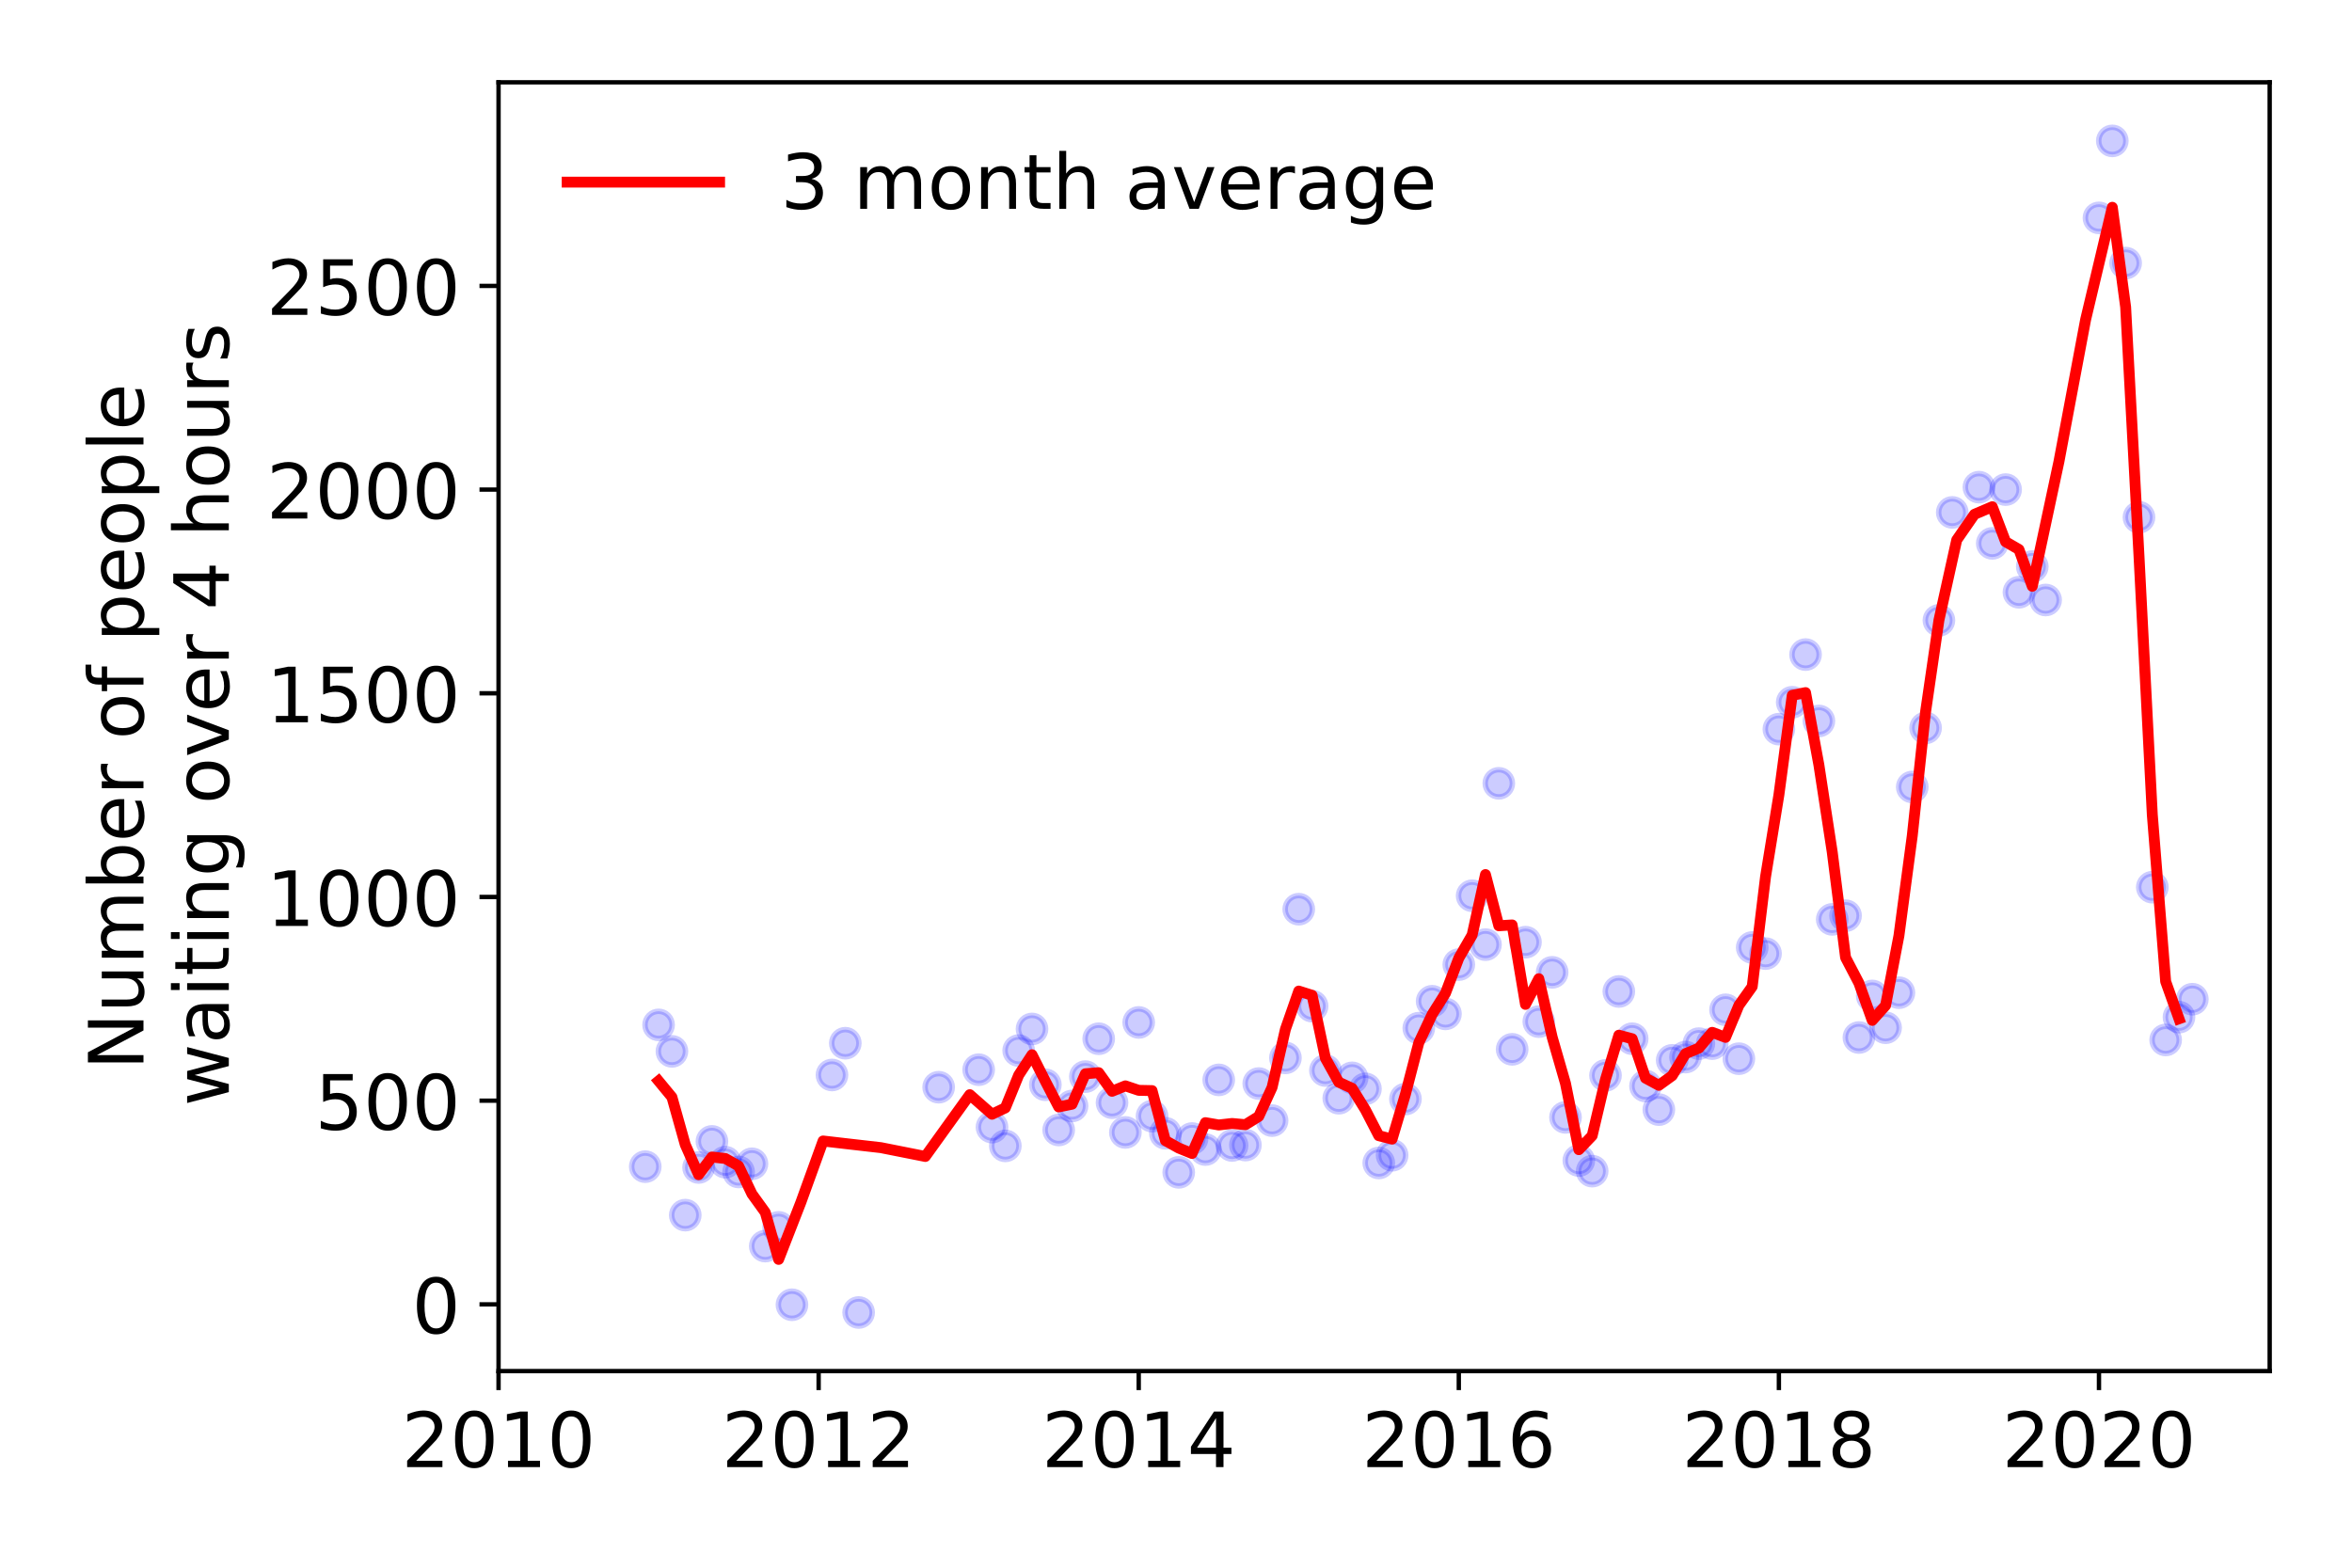 <?xml version="1.0" encoding="utf-8" standalone="no"?>
<!DOCTYPE svg PUBLIC "-//W3C//DTD SVG 1.1//EN"
  "http://www.w3.org/Graphics/SVG/1.1/DTD/svg11.dtd">
<!-- Created with matplotlib (https://matplotlib.org/) -->
<svg height="288pt" version="1.1" viewBox="0 0 432 288" width="432pt" xmlns="http://www.w3.org/2000/svg" xmlns:xlink="http://www.w3.org/1999/xlink">
 <defs>
  <style type="text/css">
*{stroke-linecap:butt;stroke-linejoin:round;}
  </style>
 </defs>
 <g id="figure_1">
  <g id="patch_1">
   <path d="M 0 288 
L 432 288 
L 432 0 
L 0 0 
z
" style="fill:#ffffff;"/>
  </g>
  <g id="axes_1">
   <g id="patch_2">
    <path d="M 91.57 251.88 
L 416.88 251.88 
L 416.88 15.12 
L 91.57 15.12 
z
" style="fill:#ffffff;"/>
   </g>
   <g id="matplotlib.axis_1">
    <g id="xtick_1">
     <g id="line2d_1">
      <defs>
       <path d="M 0 0 
L 0 3.5 
" id="m4c69b4dd81" style="stroke:#000000;stroke-width:0.8;"/>
      </defs>
      <g>
       <use style="stroke:#000000;stroke-width:0.8;" x="91.57" xlink:href="#m4c69b4dd81" y="251.88"/>
      </g>
     </g>
     <g id="text_1">
      <!-- 2010 -->
      <defs>
       <path d="M 19.188 8.297 
L 53.609 8.297 
L 53.609 0 
L 7.328 0 
L 7.328 8.297 
Q 12.938 14.109 22.625 23.891 
Q 32.328 33.688 34.812 36.531 
Q 39.547 41.844 41.422 45.531 
Q 43.312 49.219 43.312 52.781 
Q 43.312 58.594 39.234 62.25 
Q 35.156 65.922 28.609 65.922 
Q 23.969 65.922 18.812 64.312 
Q 13.672 62.703 7.812 59.422 
L 7.812 69.391 
Q 13.766 71.781 18.938 73 
Q 24.125 74.219 28.422 74.219 
Q 39.75 74.219 46.484 68.547 
Q 53.219 62.891 53.219 53.422 
Q 53.219 48.922 51.531 44.891 
Q 49.859 40.875 45.406 35.406 
Q 44.188 33.984 37.641 27.219 
Q 31.109 20.453 19.188 8.297 
z
" id="DejaVuSans-50"/>
       <path d="M 31.781 66.406 
Q 24.172 66.406 20.328 58.906 
Q 16.5 51.422 16.5 36.375 
Q 16.5 21.391 20.328 13.891 
Q 24.172 6.391 31.781 6.391 
Q 39.453 6.391 43.281 13.891 
Q 47.125 21.391 47.125 36.375 
Q 47.125 51.422 43.281 58.906 
Q 39.453 66.406 31.781 66.406 
z
M 31.781 74.219 
Q 44.047 74.219 50.516 64.516 
Q 56.984 54.828 56.984 36.375 
Q 56.984 17.969 50.516 8.266 
Q 44.047 -1.422 31.781 -1.422 
Q 19.531 -1.422 13.062 8.266 
Q 6.594 17.969 6.594 36.375 
Q 6.594 54.828 13.062 64.516 
Q 19.531 74.219 31.781 74.219 
z
" id="DejaVuSans-48"/>
       <path d="M 12.406 8.297 
L 28.516 8.297 
L 28.516 63.922 
L 10.984 60.406 
L 10.984 69.391 
L 28.422 72.906 
L 38.281 72.906 
L 38.281 8.297 
L 54.391 8.297 
L 54.391 0 
L 12.406 0 
z
" id="DejaVuSans-49"/>
      </defs>
      <g transform="translate(73.755 269.518)scale(0.14 -0.14)">
       <use xlink:href="#DejaVuSans-50"/>
       <use x="63.623" xlink:href="#DejaVuSans-48"/>
       <use x="127.246" xlink:href="#DejaVuSans-49"/>
       <use x="190.869" xlink:href="#DejaVuSans-48"/>
      </g>
     </g>
    </g>
    <g id="xtick_2">
     <g id="line2d_2">
      <g>
       <use style="stroke:#000000;stroke-width:0.8;" x="150.361" xlink:href="#m4c69b4dd81" y="251.88"/>
      </g>
     </g>
     <g id="text_2">
      <!-- 2012 -->
      <g transform="translate(132.546 269.518)scale(0.14 -0.14)">
       <use xlink:href="#DejaVuSans-50"/>
       <use x="63.623" xlink:href="#DejaVuSans-48"/>
       <use x="127.246" xlink:href="#DejaVuSans-49"/>
       <use x="190.869" xlink:href="#DejaVuSans-50"/>
      </g>
     </g>
    </g>
    <g id="xtick_3">
     <g id="line2d_3">
      <g>
       <use style="stroke:#000000;stroke-width:0.8;" x="209.152" xlink:href="#m4c69b4dd81" y="251.88"/>
      </g>
     </g>
     <g id="text_3">
      <!-- 2014 -->
      <defs>
       <path d="M 37.797 64.312 
L 12.891 25.391 
L 37.797 25.391 
z
M 35.203 72.906 
L 47.609 72.906 
L 47.609 25.391 
L 58.016 25.391 
L 58.016 17.188 
L 47.609 17.188 
L 47.609 0 
L 37.797 0 
L 37.797 17.188 
L 4.891 17.188 
L 4.891 26.703 
z
" id="DejaVuSans-52"/>
      </defs>
      <g transform="translate(191.337 269.518)scale(0.14 -0.14)">
       <use xlink:href="#DejaVuSans-50"/>
       <use x="63.623" xlink:href="#DejaVuSans-48"/>
       <use x="127.246" xlink:href="#DejaVuSans-49"/>
       <use x="190.869" xlink:href="#DejaVuSans-52"/>
      </g>
     </g>
    </g>
    <g id="xtick_4">
     <g id="line2d_4">
      <g>
       <use style="stroke:#000000;stroke-width:0.8;" x="267.943" xlink:href="#m4c69b4dd81" y="251.88"/>
      </g>
     </g>
     <g id="text_4">
      <!-- 2016 -->
      <defs>
       <path d="M 33.016 40.375 
Q 26.375 40.375 22.484 35.828 
Q 18.609 31.297 18.609 23.391 
Q 18.609 15.531 22.484 10.953 
Q 26.375 6.391 33.016 6.391 
Q 39.656 6.391 43.531 10.953 
Q 47.406 15.531 47.406 23.391 
Q 47.406 31.297 43.531 35.828 
Q 39.656 40.375 33.016 40.375 
z
M 52.594 71.297 
L 52.594 62.312 
Q 48.875 64.062 45.094 64.984 
Q 41.312 65.922 37.594 65.922 
Q 27.828 65.922 22.672 59.328 
Q 17.531 52.734 16.797 39.406 
Q 19.672 43.656 24.016 45.922 
Q 28.375 48.188 33.594 48.188 
Q 44.578 48.188 50.953 41.516 
Q 57.328 34.859 57.328 23.391 
Q 57.328 12.156 50.688 5.359 
Q 44.047 -1.422 33.016 -1.422 
Q 20.359 -1.422 13.672 8.266 
Q 6.984 17.969 6.984 36.375 
Q 6.984 53.656 15.188 63.938 
Q 23.391 74.219 37.203 74.219 
Q 40.922 74.219 44.703 73.484 
Q 48.484 72.75 52.594 71.297 
z
" id="DejaVuSans-54"/>
      </defs>
      <g transform="translate(250.128 269.518)scale(0.14 -0.14)">
       <use xlink:href="#DejaVuSans-50"/>
       <use x="63.623" xlink:href="#DejaVuSans-48"/>
       <use x="127.246" xlink:href="#DejaVuSans-49"/>
       <use x="190.869" xlink:href="#DejaVuSans-54"/>
      </g>
     </g>
    </g>
    <g id="xtick_5">
     <g id="line2d_5">
      <g>
       <use style="stroke:#000000;stroke-width:0.8;" x="326.734" xlink:href="#m4c69b4dd81" y="251.88"/>
      </g>
     </g>
     <g id="text_5">
      <!-- 2018 -->
      <defs>
       <path d="M 31.781 34.625 
Q 24.75 34.625 20.719 30.859 
Q 16.703 27.094 16.703 20.516 
Q 16.703 13.922 20.719 10.156 
Q 24.75 6.391 31.781 6.391 
Q 38.812 6.391 42.859 10.172 
Q 46.922 13.969 46.922 20.516 
Q 46.922 27.094 42.891 30.859 
Q 38.875 34.625 31.781 34.625 
z
M 21.922 38.812 
Q 15.578 40.375 12.031 44.719 
Q 8.5 49.078 8.5 55.328 
Q 8.5 64.062 14.719 69.141 
Q 20.953 74.219 31.781 74.219 
Q 42.672 74.219 48.875 69.141 
Q 55.078 64.062 55.078 55.328 
Q 55.078 49.078 51.531 44.719 
Q 48 40.375 41.703 38.812 
Q 48.828 37.156 52.797 32.312 
Q 56.781 27.484 56.781 20.516 
Q 56.781 9.906 50.312 4.234 
Q 43.844 -1.422 31.781 -1.422 
Q 19.734 -1.422 13.25 4.234 
Q 6.781 9.906 6.781 20.516 
Q 6.781 27.484 10.781 32.312 
Q 14.797 37.156 21.922 38.812 
z
M 18.312 54.391 
Q 18.312 48.734 21.844 45.562 
Q 25.391 42.391 31.781 42.391 
Q 38.141 42.391 41.719 45.562 
Q 45.312 48.734 45.312 54.391 
Q 45.312 60.062 41.719 63.234 
Q 38.141 66.406 31.781 66.406 
Q 25.391 66.406 21.844 63.234 
Q 18.312 60.062 18.312 54.391 
z
" id="DejaVuSans-56"/>
      </defs>
      <g transform="translate(308.919 269.518)scale(0.14 -0.14)">
       <use xlink:href="#DejaVuSans-50"/>
       <use x="63.623" xlink:href="#DejaVuSans-48"/>
       <use x="127.246" xlink:href="#DejaVuSans-49"/>
       <use x="190.869" xlink:href="#DejaVuSans-56"/>
      </g>
     </g>
    </g>
    <g id="xtick_6">
     <g id="line2d_6">
      <g>
       <use style="stroke:#000000;stroke-width:0.8;" x="385.525" xlink:href="#m4c69b4dd81" y="251.88"/>
      </g>
     </g>
     <g id="text_6">
      <!-- 2020 -->
      <g transform="translate(367.71 269.518)scale(0.14 -0.14)">
       <use xlink:href="#DejaVuSans-50"/>
       <use x="63.623" xlink:href="#DejaVuSans-48"/>
       <use x="127.246" xlink:href="#DejaVuSans-50"/>
       <use x="190.869" xlink:href="#DejaVuSans-48"/>
      </g>
     </g>
    </g>
   </g>
   <g id="matplotlib.axis_2">
    <g id="ytick_1">
     <g id="line2d_7">
      <defs>
       <path d="M 0 0 
L -3.5 0 
" id="m93f31a4ba0" style="stroke:#000000;stroke-width:0.8;"/>
      </defs>
      <g>
       <use style="stroke:#000000;stroke-width:0.8;" x="91.57" xlink:href="#m93f31a4ba0" y="239.621"/>
      </g>
     </g>
     <g id="text_7">
      <!-- 0 -->
      <g transform="translate(75.662 244.94)scale(0.14 -0.14)">
       <use xlink:href="#DejaVuSans-48"/>
      </g>
     </g>
    </g>
    <g id="ytick_2">
     <g id="line2d_8">
      <g>
       <use style="stroke:#000000;stroke-width:0.8;" x="91.57" xlink:href="#m93f31a4ba0" y="202.202"/>
      </g>
     </g>
     <g id="text_8">
      <!-- 500 -->
      <defs>
       <path d="M 10.797 72.906 
L 49.516 72.906 
L 49.516 64.594 
L 19.828 64.594 
L 19.828 46.734 
Q 21.969 47.469 24.109 47.828 
Q 26.266 48.188 28.422 48.188 
Q 40.625 48.188 47.75 41.5 
Q 54.891 34.812 54.891 23.391 
Q 54.891 11.625 47.562 5.094 
Q 40.234 -1.422 26.906 -1.422 
Q 22.312 -1.422 17.547 -0.641 
Q 12.797 0.141 7.719 1.703 
L 7.719 11.625 
Q 12.109 9.234 16.797 8.062 
Q 21.484 6.891 26.703 6.891 
Q 35.156 6.891 40.078 11.328 
Q 45.016 15.766 45.016 23.391 
Q 45.016 31 40.078 35.438 
Q 35.156 39.891 26.703 39.891 
Q 22.75 39.891 18.812 39.016 
Q 14.891 38.141 10.797 36.281 
z
" id="DejaVuSans-53"/>
      </defs>
      <g transform="translate(57.847 207.521)scale(0.14 -0.14)">
       <use xlink:href="#DejaVuSans-53"/>
       <use x="63.623" xlink:href="#DejaVuSans-48"/>
       <use x="127.246" xlink:href="#DejaVuSans-48"/>
      </g>
     </g>
    </g>
    <g id="ytick_3">
     <g id="line2d_9">
      <g>
       <use style="stroke:#000000;stroke-width:0.8;" x="91.57" xlink:href="#m93f31a4ba0" y="164.783"/>
      </g>
     </g>
     <g id="text_9">
      <!-- 1000 -->
      <g transform="translate(48.94 170.102)scale(0.14 -0.14)">
       <use xlink:href="#DejaVuSans-49"/>
       <use x="63.623" xlink:href="#DejaVuSans-48"/>
       <use x="127.246" xlink:href="#DejaVuSans-48"/>
       <use x="190.869" xlink:href="#DejaVuSans-48"/>
      </g>
     </g>
    </g>
    <g id="ytick_4">
     <g id="line2d_10">
      <g>
       <use style="stroke:#000000;stroke-width:0.8;" x="91.57" xlink:href="#m93f31a4ba0" y="127.363"/>
      </g>
     </g>
     <g id="text_10">
      <!-- 1500 -->
      <g transform="translate(48.94 132.682)scale(0.14 -0.14)">
       <use xlink:href="#DejaVuSans-49"/>
       <use x="63.623" xlink:href="#DejaVuSans-53"/>
       <use x="127.246" xlink:href="#DejaVuSans-48"/>
       <use x="190.869" xlink:href="#DejaVuSans-48"/>
      </g>
     </g>
    </g>
    <g id="ytick_5">
     <g id="line2d_11">
      <g>
       <use style="stroke:#000000;stroke-width:0.8;" x="91.57" xlink:href="#m93f31a4ba0" y="89.944"/>
      </g>
     </g>
     <g id="text_11">
      <!-- 2000 -->
      <g transform="translate(48.94 95.263)scale(0.14 -0.14)">
       <use xlink:href="#DejaVuSans-50"/>
       <use x="63.623" xlink:href="#DejaVuSans-48"/>
       <use x="127.246" xlink:href="#DejaVuSans-48"/>
       <use x="190.869" xlink:href="#DejaVuSans-48"/>
      </g>
     </g>
    </g>
    <g id="ytick_6">
     <g id="line2d_12">
      <g>
       <use style="stroke:#000000;stroke-width:0.8;" x="91.57" xlink:href="#m93f31a4ba0" y="52.524"/>
      </g>
     </g>
     <g id="text_12">
      <!-- 2500 -->
      <g transform="translate(48.94 57.843)scale(0.14 -0.14)">
       <use xlink:href="#DejaVuSans-50"/>
       <use x="63.623" xlink:href="#DejaVuSans-53"/>
       <use x="127.246" xlink:href="#DejaVuSans-48"/>
       <use x="190.869" xlink:href="#DejaVuSans-48"/>
      </g>
     </g>
    </g>
    <g id="text_13">
     <!-- Number of people -->
     <defs>
      <path d="M 9.812 72.906 
L 23.094 72.906 
L 55.422 11.922 
L 55.422 72.906 
L 64.984 72.906 
L 64.984 0 
L 51.703 0 
L 19.391 60.984 
L 19.391 0 
L 9.812 0 
z
" id="DejaVuSans-78"/>
      <path d="M 8.5 21.578 
L 8.5 54.688 
L 17.484 54.688 
L 17.484 21.922 
Q 17.484 14.156 20.5 10.266 
Q 23.531 6.391 29.594 6.391 
Q 36.859 6.391 41.078 11.031 
Q 45.312 15.672 45.312 23.688 
L 45.312 54.688 
L 54.297 54.688 
L 54.297 0 
L 45.312 0 
L 45.312 8.406 
Q 42.047 3.422 37.719 1 
Q 33.406 -1.422 27.688 -1.422 
Q 18.266 -1.422 13.375 4.438 
Q 8.5 10.297 8.5 21.578 
z
M 31.109 56 
z
" id="DejaVuSans-117"/>
      <path d="M 52 44.188 
Q 55.375 50.25 60.062 53.125 
Q 64.75 56 71.094 56 
Q 79.641 56 84.281 50.016 
Q 88.922 44.047 88.922 33.016 
L 88.922 0 
L 79.891 0 
L 79.891 32.719 
Q 79.891 40.578 77.094 44.375 
Q 74.312 48.188 68.609 48.188 
Q 61.625 48.188 57.562 43.547 
Q 53.516 38.922 53.516 30.906 
L 53.516 0 
L 44.484 0 
L 44.484 32.719 
Q 44.484 40.625 41.703 44.406 
Q 38.922 48.188 33.109 48.188 
Q 26.219 48.188 22.156 43.531 
Q 18.109 38.875 18.109 30.906 
L 18.109 0 
L 9.078 0 
L 9.078 54.688 
L 18.109 54.688 
L 18.109 46.188 
Q 21.188 51.219 25.484 53.609 
Q 29.781 56 35.688 56 
Q 41.656 56 45.828 52.969 
Q 50 49.953 52 44.188 
z
" id="DejaVuSans-109"/>
      <path d="M 48.688 27.297 
Q 48.688 37.203 44.609 42.844 
Q 40.531 48.484 33.406 48.484 
Q 26.266 48.484 22.188 42.844 
Q 18.109 37.203 18.109 27.297 
Q 18.109 17.391 22.188 11.75 
Q 26.266 6.109 33.406 6.109 
Q 40.531 6.109 44.609 11.75 
Q 48.688 17.391 48.688 27.297 
z
M 18.109 46.391 
Q 20.953 51.266 25.266 53.625 
Q 29.594 56 35.594 56 
Q 45.562 56 51.781 48.094 
Q 58.016 40.188 58.016 27.297 
Q 58.016 14.406 51.781 6.484 
Q 45.562 -1.422 35.594 -1.422 
Q 29.594 -1.422 25.266 0.953 
Q 20.953 3.328 18.109 8.203 
L 18.109 0 
L 9.078 0 
L 9.078 75.984 
L 18.109 75.984 
z
" id="DejaVuSans-98"/>
      <path d="M 56.203 29.594 
L 56.203 25.203 
L 14.891 25.203 
Q 15.484 15.922 20.484 11.062 
Q 25.484 6.203 34.422 6.203 
Q 39.594 6.203 44.453 7.469 
Q 49.312 8.734 54.109 11.281 
L 54.109 2.781 
Q 49.266 0.734 44.188 -0.344 
Q 39.109 -1.422 33.891 -1.422 
Q 20.797 -1.422 13.156 6.188 
Q 5.516 13.812 5.516 26.812 
Q 5.516 40.234 12.766 48.109 
Q 20.016 56 32.328 56 
Q 43.359 56 49.781 48.891 
Q 56.203 41.797 56.203 29.594 
z
M 47.219 32.234 
Q 47.125 39.594 43.094 43.984 
Q 39.062 48.391 32.422 48.391 
Q 24.906 48.391 20.391 44.141 
Q 15.875 39.891 15.188 32.172 
z
" id="DejaVuSans-101"/>
      <path d="M 41.109 46.297 
Q 39.594 47.172 37.812 47.578 
Q 36.031 48 33.891 48 
Q 26.266 48 22.188 43.047 
Q 18.109 38.094 18.109 28.812 
L 18.109 0 
L 9.078 0 
L 9.078 54.688 
L 18.109 54.688 
L 18.109 46.188 
Q 20.953 51.172 25.484 53.578 
Q 30.031 56 36.531 56 
Q 37.453 56 38.578 55.875 
Q 39.703 55.766 41.062 55.516 
z
" id="DejaVuSans-114"/>
      <path id="DejaVuSans-32"/>
      <path d="M 30.609 48.391 
Q 23.391 48.391 19.188 42.75 
Q 14.984 37.109 14.984 27.297 
Q 14.984 17.484 19.156 11.844 
Q 23.344 6.203 30.609 6.203 
Q 37.797 6.203 41.984 11.859 
Q 46.188 17.531 46.188 27.297 
Q 46.188 37.016 41.984 42.703 
Q 37.797 48.391 30.609 48.391 
z
M 30.609 56 
Q 42.328 56 49.016 48.375 
Q 55.719 40.766 55.719 27.297 
Q 55.719 13.875 49.016 6.219 
Q 42.328 -1.422 30.609 -1.422 
Q 18.844 -1.422 12.172 6.219 
Q 5.516 13.875 5.516 27.297 
Q 5.516 40.766 12.172 48.375 
Q 18.844 56 30.609 56 
z
" id="DejaVuSans-111"/>
      <path d="M 37.109 75.984 
L 37.109 68.5 
L 28.516 68.5 
Q 23.688 68.5 21.797 66.547 
Q 19.922 64.594 19.922 59.516 
L 19.922 54.688 
L 34.719 54.688 
L 34.719 47.703 
L 19.922 47.703 
L 19.922 0 
L 10.891 0 
L 10.891 47.703 
L 2.297 47.703 
L 2.297 54.688 
L 10.891 54.688 
L 10.891 58.5 
Q 10.891 67.625 15.141 71.797 
Q 19.391 75.984 28.609 75.984 
z
" id="DejaVuSans-102"/>
      <path d="M 18.109 8.203 
L 18.109 -20.797 
L 9.078 -20.797 
L 9.078 54.688 
L 18.109 54.688 
L 18.109 46.391 
Q 20.953 51.266 25.266 53.625 
Q 29.594 56 35.594 56 
Q 45.562 56 51.781 48.094 
Q 58.016 40.188 58.016 27.297 
Q 58.016 14.406 51.781 6.484 
Q 45.562 -1.422 35.594 -1.422 
Q 29.594 -1.422 25.266 0.953 
Q 20.953 3.328 18.109 8.203 
z
M 48.688 27.297 
Q 48.688 37.203 44.609 42.844 
Q 40.531 48.484 33.406 48.484 
Q 26.266 48.484 22.188 42.844 
Q 18.109 37.203 18.109 27.297 
Q 18.109 17.391 22.188 11.75 
Q 26.266 6.109 33.406 6.109 
Q 40.531 6.109 44.609 11.75 
Q 48.688 17.391 48.688 27.297 
z
" id="DejaVuSans-112"/>
      <path d="M 9.422 75.984 
L 18.406 75.984 
L 18.406 0 
L 9.422 0 
z
" id="DejaVuSans-108"/>
     </defs>
     <g transform="translate(26.352 196.547)rotate(-90)scale(0.14 -0.14)">
      <use xlink:href="#DejaVuSans-78"/>
      <use x="74.805" xlink:href="#DejaVuSans-117"/>
      <use x="138.184" xlink:href="#DejaVuSans-109"/>
      <use x="235.596" xlink:href="#DejaVuSans-98"/>
      <use x="299.072" xlink:href="#DejaVuSans-101"/>
      <use x="360.596" xlink:href="#DejaVuSans-114"/>
      <use x="401.709" xlink:href="#DejaVuSans-32"/>
      <use x="433.496" xlink:href="#DejaVuSans-111"/>
      <use x="494.678" xlink:href="#DejaVuSans-102"/>
      <use x="529.883" xlink:href="#DejaVuSans-32"/>
      <use x="561.67" xlink:href="#DejaVuSans-112"/>
      <use x="625.146" xlink:href="#DejaVuSans-101"/>
      <use x="686.67" xlink:href="#DejaVuSans-111"/>
      <use x="747.852" xlink:href="#DejaVuSans-112"/>
      <use x="811.328" xlink:href="#DejaVuSans-108"/>
      <use x="839.111" xlink:href="#DejaVuSans-101"/>
     </g>
     <!--  waiting over 4 hours -->
     <defs>
      <path d="M 4.203 54.688 
L 13.188 54.688 
L 24.422 12.016 
L 35.594 54.688 
L 46.188 54.688 
L 57.422 12.016 
L 68.609 54.688 
L 77.594 54.688 
L 63.281 0 
L 52.688 0 
L 40.922 44.828 
L 29.109 0 
L 18.5 0 
z
" id="DejaVuSans-119"/>
      <path d="M 34.281 27.484 
Q 23.391 27.484 19.188 25 
Q 14.984 22.516 14.984 16.5 
Q 14.984 11.719 18.141 8.906 
Q 21.297 6.109 26.703 6.109 
Q 34.188 6.109 38.703 11.406 
Q 43.219 16.703 43.219 25.484 
L 43.219 27.484 
z
M 52.203 31.203 
L 52.203 0 
L 43.219 0 
L 43.219 8.297 
Q 40.141 3.328 35.547 0.953 
Q 30.953 -1.422 24.312 -1.422 
Q 15.922 -1.422 10.953 3.297 
Q 6 8.016 6 15.922 
Q 6 25.141 12.172 29.828 
Q 18.359 34.516 30.609 34.516 
L 43.219 34.516 
L 43.219 35.406 
Q 43.219 41.609 39.141 45 
Q 35.062 48.391 27.688 48.391 
Q 23 48.391 18.547 47.266 
Q 14.109 46.141 10.016 43.891 
L 10.016 52.203 
Q 14.938 54.109 19.578 55.047 
Q 24.219 56 28.609 56 
Q 40.484 56 46.344 49.844 
Q 52.203 43.703 52.203 31.203 
z
" id="DejaVuSans-97"/>
      <path d="M 9.422 54.688 
L 18.406 54.688 
L 18.406 0 
L 9.422 0 
z
M 9.422 75.984 
L 18.406 75.984 
L 18.406 64.594 
L 9.422 64.594 
z
" id="DejaVuSans-105"/>
      <path d="M 18.312 70.219 
L 18.312 54.688 
L 36.812 54.688 
L 36.812 47.703 
L 18.312 47.703 
L 18.312 18.016 
Q 18.312 11.328 20.141 9.422 
Q 21.969 7.516 27.594 7.516 
L 36.812 7.516 
L 36.812 0 
L 27.594 0 
Q 17.188 0 13.234 3.875 
Q 9.281 7.766 9.281 18.016 
L 9.281 47.703 
L 2.688 47.703 
L 2.688 54.688 
L 9.281 54.688 
L 9.281 70.219 
z
" id="DejaVuSans-116"/>
      <path d="M 54.891 33.016 
L 54.891 0 
L 45.906 0 
L 45.906 32.719 
Q 45.906 40.484 42.875 44.328 
Q 39.844 48.188 33.797 48.188 
Q 26.516 48.188 22.312 43.547 
Q 18.109 38.922 18.109 30.906 
L 18.109 0 
L 9.078 0 
L 9.078 54.688 
L 18.109 54.688 
L 18.109 46.188 
Q 21.344 51.125 25.703 53.562 
Q 30.078 56 35.797 56 
Q 45.219 56 50.047 50.172 
Q 54.891 44.344 54.891 33.016 
z
" id="DejaVuSans-110"/>
      <path d="M 45.406 27.984 
Q 45.406 37.75 41.375 43.109 
Q 37.359 48.484 30.078 48.484 
Q 22.859 48.484 18.828 43.109 
Q 14.797 37.75 14.797 27.984 
Q 14.797 18.266 18.828 12.891 
Q 22.859 7.516 30.078 7.516 
Q 37.359 7.516 41.375 12.891 
Q 45.406 18.266 45.406 27.984 
z
M 54.391 6.781 
Q 54.391 -7.172 48.188 -13.984 
Q 42 -20.797 29.203 -20.797 
Q 24.469 -20.797 20.266 -20.094 
Q 16.062 -19.391 12.109 -17.922 
L 12.109 -9.188 
Q 16.062 -11.328 19.922 -12.344 
Q 23.781 -13.375 27.781 -13.375 
Q 36.625 -13.375 41.016 -8.766 
Q 45.406 -4.156 45.406 5.172 
L 45.406 9.625 
Q 42.625 4.781 38.281 2.391 
Q 33.938 0 27.875 0 
Q 17.828 0 11.672 7.656 
Q 5.516 15.328 5.516 27.984 
Q 5.516 40.672 11.672 48.328 
Q 17.828 56 27.875 56 
Q 33.938 56 38.281 53.609 
Q 42.625 51.219 45.406 46.391 
L 45.406 54.688 
L 54.391 54.688 
z
" id="DejaVuSans-103"/>
      <path d="M 2.984 54.688 
L 12.5 54.688 
L 29.594 8.797 
L 46.688 54.688 
L 56.203 54.688 
L 35.688 0 
L 23.484 0 
z
" id="DejaVuSans-118"/>
      <path d="M 54.891 33.016 
L 54.891 0 
L 45.906 0 
L 45.906 32.719 
Q 45.906 40.484 42.875 44.328 
Q 39.844 48.188 33.797 48.188 
Q 26.516 48.188 22.312 43.547 
Q 18.109 38.922 18.109 30.906 
L 18.109 0 
L 9.078 0 
L 9.078 75.984 
L 18.109 75.984 
L 18.109 46.188 
Q 21.344 51.125 25.703 53.562 
Q 30.078 56 35.797 56 
Q 45.219 56 50.047 50.172 
Q 54.891 44.344 54.891 33.016 
z
" id="DejaVuSans-104"/>
      <path d="M 44.281 53.078 
L 44.281 44.578 
Q 40.484 46.531 36.375 47.5 
Q 32.281 48.484 27.875 48.484 
Q 21.188 48.484 17.844 46.438 
Q 14.5 44.391 14.5 40.281 
Q 14.5 37.156 16.891 35.375 
Q 19.281 33.594 26.516 31.984 
L 29.594 31.297 
Q 39.156 29.25 43.188 25.516 
Q 47.219 21.781 47.219 15.094 
Q 47.219 7.469 41.188 3.016 
Q 35.156 -1.422 24.609 -1.422 
Q 20.219 -1.422 15.453 -0.562 
Q 10.688 0.297 5.422 2 
L 5.422 11.281 
Q 10.406 8.688 15.234 7.391 
Q 20.062 6.109 24.812 6.109 
Q 31.156 6.109 34.562 8.281 
Q 37.984 10.453 37.984 14.406 
Q 37.984 18.062 35.516 20.016 
Q 33.062 21.969 24.703 23.781 
L 21.578 24.516 
Q 13.234 26.266 9.516 29.906 
Q 5.812 33.547 5.812 39.891 
Q 5.812 47.609 11.281 51.797 
Q 16.75 56 26.812 56 
Q 31.781 56 36.172 55.266 
Q 40.578 54.547 44.281 53.078 
z
" id="DejaVuSans-115"/>
     </defs>
     <g transform="translate(42.028 207.672)rotate(-90)scale(0.14 -0.14)">
      <use xlink:href="#DejaVuSans-32"/>
      <use x="31.787" xlink:href="#DejaVuSans-119"/>
      <use x="113.574" xlink:href="#DejaVuSans-97"/>
      <use x="174.854" xlink:href="#DejaVuSans-105"/>
      <use x="202.637" xlink:href="#DejaVuSans-116"/>
      <use x="241.846" xlink:href="#DejaVuSans-105"/>
      <use x="269.629" xlink:href="#DejaVuSans-110"/>
      <use x="333.008" xlink:href="#DejaVuSans-103"/>
      <use x="396.484" xlink:href="#DejaVuSans-32"/>
      <use x="428.271" xlink:href="#DejaVuSans-111"/>
      <use x="489.453" xlink:href="#DejaVuSans-118"/>
      <use x="548.633" xlink:href="#DejaVuSans-101"/>
      <use x="610.156" xlink:href="#DejaVuSans-114"/>
      <use x="651.27" xlink:href="#DejaVuSans-32"/>
      <use x="683.057" xlink:href="#DejaVuSans-52"/>
      <use x="746.68" xlink:href="#DejaVuSans-32"/>
      <use x="778.467" xlink:href="#DejaVuSans-104"/>
      <use x="841.846" xlink:href="#DejaVuSans-111"/>
      <use x="903.027" xlink:href="#DejaVuSans-117"/>
      <use x="966.406" xlink:href="#DejaVuSans-114"/>
      <use x="1007.52" xlink:href="#DejaVuSans-115"/>
     </g>
    </g>
   </g>
   <g id="line2d_13">
    <defs>
     <path d="M 0 2.5 
C 0.663 2.5 1.299 2.237 1.768 1.768 
C 2.237 1.299 2.5 0.663 2.5 0 
C 2.5 -0.663 2.237 -1.299 1.768 -1.768 
C 1.299 -2.237 0.663 -2.5 0 -2.5 
C -0.663 -2.5 -1.299 -2.237 -1.768 -1.768 
C -2.237 -1.299 -2.5 -0.663 -2.5 0 
C -2.5 0.663 -2.237 1.299 -1.768 1.768 
C -1.299 2.237 -0.663 2.5 0 2.5 
z
" id="mcf4c8be4e1" style="stroke:#0000ff;stroke-opacity:0.2;"/>
    </defs>
    <g clip-path="url(#p30c8e051a4)">
     <use style="fill:#0000ff;fill-opacity:0.2;stroke:#0000ff;stroke-opacity:0.2;" x="402.672" xlink:href="#mcf4c8be4e1" y="183.567"/>
     <use style="fill:#0000ff;fill-opacity:0.2;stroke:#0000ff;stroke-opacity:0.2;" x="400.223" xlink:href="#mcf4c8be4e1" y="186.86"/>
     <use style="fill:#0000ff;fill-opacity:0.2;stroke:#0000ff;stroke-opacity:0.2;" x="397.773" xlink:href="#mcf4c8be4e1" y="191.051"/>
     <use style="fill:#0000ff;fill-opacity:0.2;stroke:#0000ff;stroke-opacity:0.2;" x="395.323" xlink:href="#mcf4c8be4e1" y="162.986"/>
     <use style="fill:#0000ff;fill-opacity:0.2;stroke:#0000ff;stroke-opacity:0.2;" x="392.874" xlink:href="#mcf4c8be4e1" y="95.033"/>
     <use style="fill:#0000ff;fill-opacity:0.2;stroke:#0000ff;stroke-opacity:0.2;" x="390.424" xlink:href="#mcf4c8be4e1" y="48.333"/>
     <use style="fill:#0000ff;fill-opacity:0.2;stroke:#0000ff;stroke-opacity:0.2;" x="387.974" xlink:href="#mcf4c8be4e1" y="25.882"/>
     <use style="fill:#0000ff;fill-opacity:0.2;stroke:#0000ff;stroke-opacity:0.2;" x="385.525" xlink:href="#mcf4c8be4e1" y="40.026"/>
     <use style="fill:#0000ff;fill-opacity:0.2;stroke:#0000ff;stroke-opacity:0.2;" x="375.726" xlink:href="#mcf4c8be4e1" y="110.225"/>
     <use style="fill:#0000ff;fill-opacity:0.2;stroke:#0000ff;stroke-opacity:0.2;" x="373.277" xlink:href="#mcf4c8be4e1" y="104.088"/>
     <use style="fill:#0000ff;fill-opacity:0.2;stroke:#0000ff;stroke-opacity:0.2;" x="370.827" xlink:href="#mcf4c8be4e1" y="108.803"/>
     <use style="fill:#0000ff;fill-opacity:0.2;stroke:#0000ff;stroke-opacity:0.2;" x="368.377" xlink:href="#mcf4c8be4e1" y="89.944"/>
     <use style="fill:#0000ff;fill-opacity:0.2;stroke:#0000ff;stroke-opacity:0.2;" x="365.928" xlink:href="#mcf4c8be4e1" y="99.823"/>
     <use style="fill:#0000ff;fill-opacity:0.2;stroke:#0000ff;stroke-opacity:0.2;" x="363.478" xlink:href="#mcf4c8be4e1" y="89.495"/>
     <use style="fill:#0000ff;fill-opacity:0.2;stroke:#0000ff;stroke-opacity:0.2;" x="358.579" xlink:href="#mcf4c8be4e1" y="94.135"/>
     <use style="fill:#0000ff;fill-opacity:0.2;stroke:#0000ff;stroke-opacity:0.2;" x="356.129" xlink:href="#mcf4c8be4e1" y="113.967"/>
     <use style="fill:#0000ff;fill-opacity:0.2;stroke:#0000ff;stroke-opacity:0.2;" x="353.68" xlink:href="#mcf4c8be4e1" y="133.725"/>
     <use style="fill:#0000ff;fill-opacity:0.2;stroke:#0000ff;stroke-opacity:0.2;" x="351.23" xlink:href="#mcf4c8be4e1" y="144.576"/>
     <use style="fill:#0000ff;fill-opacity:0.2;stroke:#0000ff;stroke-opacity:0.2;" x="348.78" xlink:href="#mcf4c8be4e1" y="182.37"/>
     <use style="fill:#0000ff;fill-opacity:0.2;stroke:#0000ff;stroke-opacity:0.2;" x="346.331" xlink:href="#mcf4c8be4e1" y="188.806"/>
     <use style="fill:#0000ff;fill-opacity:0.2;stroke:#0000ff;stroke-opacity:0.2;" x="343.881" xlink:href="#mcf4c8be4e1" y="182.968"/>
     <use style="fill:#0000ff;fill-opacity:0.2;stroke:#0000ff;stroke-opacity:0.2;" x="341.432" xlink:href="#mcf4c8be4e1" y="190.602"/>
     <use style="fill:#0000ff;fill-opacity:0.2;stroke:#0000ff;stroke-opacity:0.2;" x="338.982" xlink:href="#mcf4c8be4e1" y="168.225"/>
     <use style="fill:#0000ff;fill-opacity:0.2;stroke:#0000ff;stroke-opacity:0.2;" x="336.532" xlink:href="#mcf4c8be4e1" y="168.899"/>
     <use style="fill:#0000ff;fill-opacity:0.2;stroke:#0000ff;stroke-opacity:0.2;" x="334.083" xlink:href="#mcf4c8be4e1" y="132.452"/>
     <use style="fill:#0000ff;fill-opacity:0.2;stroke:#0000ff;stroke-opacity:0.2;" x="331.633" xlink:href="#mcf4c8be4e1" y="120.254"/>
     <use style="fill:#0000ff;fill-opacity:0.2;stroke:#0000ff;stroke-opacity:0.2;" x="329.183" xlink:href="#mcf4c8be4e1" y="129.01"/>
     <use style="fill:#0000ff;fill-opacity:0.2;stroke:#0000ff;stroke-opacity:0.2;" x="326.734" xlink:href="#mcf4c8be4e1" y="133.949"/>
     <use style="fill:#0000ff;fill-opacity:0.2;stroke:#0000ff;stroke-opacity:0.2;" x="324.284" xlink:href="#mcf4c8be4e1" y="175.185"/>
     <use style="fill:#0000ff;fill-opacity:0.2;stroke:#0000ff;stroke-opacity:0.2;" x="321.835" xlink:href="#mcf4c8be4e1" y="174.063"/>
     <use style="fill:#0000ff;fill-opacity:0.2;stroke:#0000ff;stroke-opacity:0.2;" x="319.385" xlink:href="#mcf4c8be4e1" y="194.494"/>
     <use style="fill:#0000ff;fill-opacity:0.2;stroke:#0000ff;stroke-opacity:0.2;" x="316.935" xlink:href="#mcf4c8be4e1" y="185.513"/>
     <use style="fill:#0000ff;fill-opacity:0.2;stroke:#0000ff;stroke-opacity:0.2;" x="314.486" xlink:href="#mcf4c8be4e1" y="191.725"/>
     <use style="fill:#0000ff;fill-opacity:0.2;stroke:#0000ff;stroke-opacity:0.2;" x="312.036" xlink:href="#mcf4c8be4e1" y="191.725"/>
     <use style="fill:#0000ff;fill-opacity:0.2;stroke:#0000ff;stroke-opacity:0.2;" x="309.586" xlink:href="#mcf4c8be4e1" y="194.194"/>
     <use style="fill:#0000ff;fill-opacity:0.2;stroke:#0000ff;stroke-opacity:0.2;" x="307.137" xlink:href="#mcf4c8be4e1" y="194.793"/>
     <use style="fill:#0000ff;fill-opacity:0.2;stroke:#0000ff;stroke-opacity:0.2;" x="304.687" xlink:href="#mcf4c8be4e1" y="203.848"/>
     <use style="fill:#0000ff;fill-opacity:0.2;stroke:#0000ff;stroke-opacity:0.2;" x="302.238" xlink:href="#mcf4c8be4e1" y="199.508"/>
     <use style="fill:#0000ff;fill-opacity:0.2;stroke:#0000ff;stroke-opacity:0.2;" x="299.788" xlink:href="#mcf4c8be4e1" y="190.827"/>
     <use style="fill:#0000ff;fill-opacity:0.2;stroke:#0000ff;stroke-opacity:0.2;" x="297.338" xlink:href="#mcf4c8be4e1" y="182.145"/>
     <use style="fill:#0000ff;fill-opacity:0.2;stroke:#0000ff;stroke-opacity:0.2;" x="294.889" xlink:href="#mcf4c8be4e1" y="197.562"/>
     <use style="fill:#0000ff;fill-opacity:0.2;stroke:#0000ff;stroke-opacity:0.2;" x="292.439" xlink:href="#mcf4c8be4e1" y="215.149"/>
     <use style="fill:#0000ff;fill-opacity:0.2;stroke:#0000ff;stroke-opacity:0.2;" x="289.99" xlink:href="#mcf4c8be4e1" y="213.203"/>
     <use style="fill:#0000ff;fill-opacity:0.2;stroke:#0000ff;stroke-opacity:0.2;" x="287.54" xlink:href="#mcf4c8be4e1" y="205.27"/>
     <use style="fill:#0000ff;fill-opacity:0.2;stroke:#0000ff;stroke-opacity:0.2;" x="285.09" xlink:href="#mcf4c8be4e1" y="178.628"/>
     <use style="fill:#0000ff;fill-opacity:0.2;stroke:#0000ff;stroke-opacity:0.2;" x="282.641" xlink:href="#mcf4c8be4e1" y="187.683"/>
     <use style="fill:#0000ff;fill-opacity:0.2;stroke:#0000ff;stroke-opacity:0.2;" x="280.191" xlink:href="#mcf4c8be4e1" y="173.09"/>
     <use style="fill:#0000ff;fill-opacity:0.2;stroke:#0000ff;stroke-opacity:0.2;" x="277.741" xlink:href="#mcf4c8be4e1" y="192.772"/>
     <use style="fill:#0000ff;fill-opacity:0.2;stroke:#0000ff;stroke-opacity:0.2;" x="275.292" xlink:href="#mcf4c8be4e1" y="143.903"/>
     <use style="fill:#0000ff;fill-opacity:0.2;stroke:#0000ff;stroke-opacity:0.2;" x="272.842" xlink:href="#mcf4c8be4e1" y="173.539"/>
     <use style="fill:#0000ff;fill-opacity:0.2;stroke:#0000ff;stroke-opacity:0.2;" x="270.393" xlink:href="#mcf4c8be4e1" y="164.558"/>
     <use style="fill:#0000ff;fill-opacity:0.2;stroke:#0000ff;stroke-opacity:0.2;" x="267.943" xlink:href="#mcf4c8be4e1" y="177.206"/>
     <use style="fill:#0000ff;fill-opacity:0.2;stroke:#0000ff;stroke-opacity:0.2;" x="265.493" xlink:href="#mcf4c8be4e1" y="186.261"/>
     <use style="fill:#0000ff;fill-opacity:0.2;stroke:#0000ff;stroke-opacity:0.2;" x="263.044" xlink:href="#mcf4c8be4e1" y="183.941"/>
     <use style="fill:#0000ff;fill-opacity:0.2;stroke:#0000ff;stroke-opacity:0.2;" x="260.594" xlink:href="#mcf4c8be4e1" y="188.881"/>
     <use style="fill:#0000ff;fill-opacity:0.2;stroke:#0000ff;stroke-opacity:0.2;" x="258.144" xlink:href="#mcf4c8be4e1" y="201.903"/>
     <use style="fill:#0000ff;fill-opacity:0.2;stroke:#0000ff;stroke-opacity:0.2;" x="255.695" xlink:href="#mcf4c8be4e1" y="212.23"/>
     <use style="fill:#0000ff;fill-opacity:0.2;stroke:#0000ff;stroke-opacity:0.2;" x="253.245" xlink:href="#mcf4c8be4e1" y="213.652"/>
     <use style="fill:#0000ff;fill-opacity:0.2;stroke:#0000ff;stroke-opacity:0.2;" x="250.796" xlink:href="#mcf4c8be4e1" y="200.032"/>
     <use style="fill:#0000ff;fill-opacity:0.2;stroke:#0000ff;stroke-opacity:0.2;" x="248.346" xlink:href="#mcf4c8be4e1" y="198.011"/>
     <use style="fill:#0000ff;fill-opacity:0.2;stroke:#0000ff;stroke-opacity:0.2;" x="245.896" xlink:href="#mcf4c8be4e1" y="201.753"/>
     <use style="fill:#0000ff;fill-opacity:0.2;stroke:#0000ff;stroke-opacity:0.2;" x="243.447" xlink:href="#mcf4c8be4e1" y="196.664"/>
     <use style="fill:#0000ff;fill-opacity:0.2;stroke:#0000ff;stroke-opacity:0.2;" x="240.997" xlink:href="#mcf4c8be4e1" y="184.839"/>
     <use style="fill:#0000ff;fill-opacity:0.2;stroke:#0000ff;stroke-opacity:0.2;" x="238.547" xlink:href="#mcf4c8be4e1" y="167.028"/>
     <use style="fill:#0000ff;fill-opacity:0.2;stroke:#0000ff;stroke-opacity:0.2;" x="236.098" xlink:href="#mcf4c8be4e1" y="194.344"/>
     <use style="fill:#0000ff;fill-opacity:0.2;stroke:#0000ff;stroke-opacity:0.2;" x="233.648" xlink:href="#mcf4c8be4e1" y="205.869"/>
     <use style="fill:#0000ff;fill-opacity:0.2;stroke:#0000ff;stroke-opacity:0.2;" x="231.199" xlink:href="#mcf4c8be4e1" y="199.059"/>
     <use style="fill:#0000ff;fill-opacity:0.2;stroke:#0000ff;stroke-opacity:0.2;" x="228.749" xlink:href="#mcf4c8be4e1" y="210.359"/>
     <use style="fill:#0000ff;fill-opacity:0.2;stroke:#0000ff;stroke-opacity:0.2;" x="226.299" xlink:href="#mcf4c8be4e1" y="210.434"/>
     <use style="fill:#0000ff;fill-opacity:0.2;stroke:#0000ff;stroke-opacity:0.2;" x="223.85" xlink:href="#mcf4c8be4e1" y="198.385"/>
     <use style="fill:#0000ff;fill-opacity:0.2;stroke:#0000ff;stroke-opacity:0.2;" x="221.4" xlink:href="#mcf4c8be4e1" y="211.183"/>
     <use style="fill:#0000ff;fill-opacity:0.2;stroke:#0000ff;stroke-opacity:0.2;" x="218.95" xlink:href="#mcf4c8be4e1" y="209.162"/>
     <use style="fill:#0000ff;fill-opacity:0.2;stroke:#0000ff;stroke-opacity:0.2;" x="216.501" xlink:href="#mcf4c8be4e1" y="215.374"/>
     <use style="fill:#0000ff;fill-opacity:0.2;stroke:#0000ff;stroke-opacity:0.2;" x="214.051" xlink:href="#mcf4c8be4e1" y="208.189"/>
     <use style="fill:#0000ff;fill-opacity:0.2;stroke:#0000ff;stroke-opacity:0.2;" x="211.602" xlink:href="#mcf4c8be4e1" y="205.046"/>
     <use style="fill:#0000ff;fill-opacity:0.2;stroke:#0000ff;stroke-opacity:0.2;" x="209.152" xlink:href="#mcf4c8be4e1" y="187.833"/>
     <use style="fill:#0000ff;fill-opacity:0.2;stroke:#0000ff;stroke-opacity:0.2;" x="206.702" xlink:href="#mcf4c8be4e1" y="208.039"/>
     <use style="fill:#0000ff;fill-opacity:0.2;stroke:#0000ff;stroke-opacity:0.2;" x="204.253" xlink:href="#mcf4c8be4e1" y="202.576"/>
     <use style="fill:#0000ff;fill-opacity:0.2;stroke:#0000ff;stroke-opacity:0.2;" x="201.803" xlink:href="#mcf4c8be4e1" y="190.827"/>
     <use style="fill:#0000ff;fill-opacity:0.2;stroke:#0000ff;stroke-opacity:0.2;" x="199.353" xlink:href="#mcf4c8be4e1" y="197.787"/>
     <use style="fill:#0000ff;fill-opacity:0.2;stroke:#0000ff;stroke-opacity:0.2;" x="196.904" xlink:href="#mcf4c8be4e1" y="203.175"/>
     <use style="fill:#0000ff;fill-opacity:0.2;stroke:#0000ff;stroke-opacity:0.2;" x="194.454" xlink:href="#mcf4c8be4e1" y="207.59"/>
     <use style="fill:#0000ff;fill-opacity:0.2;stroke:#0000ff;stroke-opacity:0.2;" x="192.005" xlink:href="#mcf4c8be4e1" y="199.283"/>
     <use style="fill:#0000ff;fill-opacity:0.2;stroke:#0000ff;stroke-opacity:0.2;" x="189.555" xlink:href="#mcf4c8be4e1" y="189.03"/>
     <use style="fill:#0000ff;fill-opacity:0.2;stroke:#0000ff;stroke-opacity:0.2;" x="187.105" xlink:href="#mcf4c8be4e1" y="192.997"/>
     <use style="fill:#0000ff;fill-opacity:0.2;stroke:#0000ff;stroke-opacity:0.2;" x="184.656" xlink:href="#mcf4c8be4e1" y="210.509"/>
     <use style="fill:#0000ff;fill-opacity:0.2;stroke:#0000ff;stroke-opacity:0.2;" x="182.206" xlink:href="#mcf4c8be4e1" y="207.067"/>
     <use style="fill:#0000ff;fill-opacity:0.2;stroke:#0000ff;stroke-opacity:0.2;" x="179.756" xlink:href="#mcf4c8be4e1" y="196.514"/>
     <use style="fill:#0000ff;fill-opacity:0.2;stroke:#0000ff;stroke-opacity:0.2;" x="172.408" xlink:href="#mcf4c8be4e1" y="199.732"/>
     <use style="fill:#0000ff;fill-opacity:0.2;stroke:#0000ff;stroke-opacity:0.2;" x="157.71" xlink:href="#mcf4c8be4e1" y="241.118"/>
     <use style="fill:#0000ff;fill-opacity:0.2;stroke:#0000ff;stroke-opacity:0.2;" x="155.26" xlink:href="#mcf4c8be4e1" y="191.65"/>
     <use style="fill:#0000ff;fill-opacity:0.2;stroke:#0000ff;stroke-opacity:0.2;" x="152.811" xlink:href="#mcf4c8be4e1" y="197.487"/>
     <use style="fill:#0000ff;fill-opacity:0.2;stroke:#0000ff;stroke-opacity:0.2;" x="145.462" xlink:href="#mcf4c8be4e1" y="239.696"/>
     <use style="fill:#0000ff;fill-opacity:0.2;stroke:#0000ff;stroke-opacity:0.2;" x="143.012" xlink:href="#mcf4c8be4e1" y="225.477"/>
     <use style="fill:#0000ff;fill-opacity:0.2;stroke:#0000ff;stroke-opacity:0.2;" x="140.562" xlink:href="#mcf4c8be4e1" y="228.919"/>
     <use style="fill:#0000ff;fill-opacity:0.2;stroke:#0000ff;stroke-opacity:0.2;" x="138.113" xlink:href="#mcf4c8be4e1" y="213.802"/>
     <use style="fill:#0000ff;fill-opacity:0.2;stroke:#0000ff;stroke-opacity:0.2;" x="135.663" xlink:href="#mcf4c8be4e1" y="215.299"/>
     <use style="fill:#0000ff;fill-opacity:0.2;stroke:#0000ff;stroke-opacity:0.2;" x="133.214" xlink:href="#mcf4c8be4e1" y="213.503"/>
     <use style="fill:#0000ff;fill-opacity:0.2;stroke:#0000ff;stroke-opacity:0.2;" x="130.764" xlink:href="#mcf4c8be4e1" y="209.686"/>
     <use style="fill:#0000ff;fill-opacity:0.2;stroke:#0000ff;stroke-opacity:0.2;" x="128.314" xlink:href="#mcf4c8be4e1" y="214.476"/>
     <use style="fill:#0000ff;fill-opacity:0.2;stroke:#0000ff;stroke-opacity:0.2;" x="125.865" xlink:href="#mcf4c8be4e1" y="223.232"/>
     <use style="fill:#0000ff;fill-opacity:0.2;stroke:#0000ff;stroke-opacity:0.2;" x="123.415" xlink:href="#mcf4c8be4e1" y="193.147"/>
     <use style="fill:#0000ff;fill-opacity:0.2;stroke:#0000ff;stroke-opacity:0.2;" x="120.965" xlink:href="#mcf4c8be4e1" y="188.282"/>
     <use style="fill:#0000ff;fill-opacity:0.2;stroke:#0000ff;stroke-opacity:0.2;" x="118.516" xlink:href="#mcf4c8be4e1" y="214.326"/>
    </g>
   </g>
   <g id="line2d_14">
    <path clip-path="url(#p30c8e051a4)" d="M 400.223 187.159 
L 397.773 180.299 
L 395.323 149.69 
L 392.874 102.118 
L 390.424 56.416 
L 387.974 38.081 
L 383.075 58.711 
L 378.176 84.78 
L 373.277 107.706 
L 370.827 100.945 
L 368.377 99.523 
L 365.928 93.087 
L 362.662 94.484 
L 359.396 99.199 
L 356.129 113.942 
L 353.68 130.756 
L 351.23 153.557 
L 348.78 171.917 
L 346.331 184.715 
L 343.881 187.459 
L 341.432 180.599 
L 338.982 175.909 
L 336.532 156.525 
L 334.083 140.535 
L 331.633 127.238 
L 329.183 127.737 
L 326.734 146.048 
L 324.284 161.066 
L 321.835 181.247 
L 319.385 184.69 
L 316.935 190.577 
L 314.486 189.654 
L 312.036 192.548 
L 309.586 193.571 
L 307.137 197.612 
L 304.687 199.383 
L 302.238 198.061 
L 299.788 190.827 
L 297.338 190.178 
L 294.889 198.285 
L 292.439 208.638 
L 289.99 211.208 
L 287.54 199.034 
L 285.09 190.527 
L 282.641 179.8 
L 280.191 184.515 
L 277.741 169.922 
L 275.292 170.071 
L 272.842 160.666 
L 270.393 171.768 
L 267.943 176.008 
L 265.493 182.47 
L 263.044 186.361 
L 260.594 191.575 
L 258.144 201.005 
L 255.695 209.262 
L 253.245 208.638 
L 250.796 203.898 
L 248.346 199.932 
L 245.896 198.809 
L 243.447 194.419 
L 240.997 182.844 
L 238.547 182.07 
L 236.098 189.08 
L 233.648 199.757 
L 231.199 205.096 
L 228.749 206.617 
L 226.299 206.393 
L 223.85 206.667 
L 221.4 206.243 
L 218.95 211.906 
L 216.501 210.908 
L 214.051 209.536 
L 211.602 200.356 
L 209.152 200.306 
L 206.702 199.483 
L 204.253 200.481 
L 201.803 197.063 
L 199.353 197.263 
L 196.904 202.851 
L 194.454 203.35 
L 192.005 198.635 
L 189.555 193.77 
L 187.105 197.512 
L 184.656 203.524 
L 182.206 204.697 
L 178.123 201.104 
L 169.958 212.455 
L 161.793 210.833 
L 155.26 210.085 
L 151.178 209.611 
L 147.095 220.887 
L 143.012 231.364 
L 140.562 222.733 
L 138.113 219.34 
L 135.663 214.201 
L 133.214 212.829 
L 130.764 212.555 
L 128.314 215.798 
L 125.865 210.285 
L 123.415 201.553 
L 120.965 198.585 
" style="fill:none;stroke:#ff0000;stroke-linecap:square;stroke-width:2;"/>
   </g>
   <g id="patch_3">
    <path d="M 91.57 251.88 
L 91.57 15.12 
" style="fill:none;stroke:#000000;stroke-linecap:square;stroke-linejoin:miter;stroke-width:0.8;"/>
   </g>
   <g id="patch_4">
    <path d="M 416.88 251.88 
L 416.88 15.12 
" style="fill:none;stroke:#000000;stroke-linecap:square;stroke-linejoin:miter;stroke-width:0.8;"/>
   </g>
   <g id="patch_5">
    <path d="M 91.57 251.88 
L 416.88 251.88 
" style="fill:none;stroke:#000000;stroke-linecap:square;stroke-linejoin:miter;stroke-width:0.8;"/>
   </g>
   <g id="patch_6">
    <path d="M 91.57 15.12 
L 416.88 15.12 
" style="fill:none;stroke:#000000;stroke-linecap:square;stroke-linejoin:miter;stroke-width:0.8;"/>
   </g>
   <g id="legend_1">
    <g id="line2d_15">
     <path d="M 104.17 33.458 
L 132.17 33.458 
" style="fill:none;stroke:#ff0000;stroke-linecap:square;stroke-width:2;"/>
    </g>
    <g id="line2d_16"/>
    <g id="text_14">
     <!-- 3 month average -->
     <defs>
      <path d="M 40.578 39.312 
Q 47.656 37.797 51.625 33 
Q 55.609 28.219 55.609 21.188 
Q 55.609 10.406 48.188 4.484 
Q 40.766 -1.422 27.094 -1.422 
Q 22.516 -1.422 17.656 -0.516 
Q 12.797 0.391 7.625 2.203 
L 7.625 11.719 
Q 11.719 9.328 16.594 8.109 
Q 21.484 6.891 26.812 6.891 
Q 36.078 6.891 40.938 10.547 
Q 45.797 14.203 45.797 21.188 
Q 45.797 27.641 41.281 31.266 
Q 36.766 34.906 28.719 34.906 
L 20.219 34.906 
L 20.219 43.016 
L 29.109 43.016 
Q 36.375 43.016 40.234 45.922 
Q 44.094 48.828 44.094 54.297 
Q 44.094 59.906 40.109 62.906 
Q 36.141 65.922 28.719 65.922 
Q 24.656 65.922 20.016 65.031 
Q 15.375 64.156 9.812 62.312 
L 9.812 71.094 
Q 15.438 72.656 20.344 73.438 
Q 25.25 74.219 29.594 74.219 
Q 40.828 74.219 47.359 69.109 
Q 53.906 64.016 53.906 55.328 
Q 53.906 49.266 50.438 45.094 
Q 46.969 40.922 40.578 39.312 
z
" id="DejaVuSans-51"/>
     </defs>
     <g transform="translate(143.37 38.358)scale(0.14 -0.14)">
      <use xlink:href="#DejaVuSans-51"/>
      <use x="63.623" xlink:href="#DejaVuSans-32"/>
      <use x="95.41" xlink:href="#DejaVuSans-109"/>
      <use x="192.822" xlink:href="#DejaVuSans-111"/>
      <use x="254.004" xlink:href="#DejaVuSans-110"/>
      <use x="317.383" xlink:href="#DejaVuSans-116"/>
      <use x="356.592" xlink:href="#DejaVuSans-104"/>
      <use x="419.971" xlink:href="#DejaVuSans-32"/>
      <use x="451.758" xlink:href="#DejaVuSans-97"/>
      <use x="513.037" xlink:href="#DejaVuSans-118"/>
      <use x="572.217" xlink:href="#DejaVuSans-101"/>
      <use x="633.74" xlink:href="#DejaVuSans-114"/>
      <use x="674.854" xlink:href="#DejaVuSans-97"/>
      <use x="736.133" xlink:href="#DejaVuSans-103"/>
      <use x="799.609" xlink:href="#DejaVuSans-101"/>
     </g>
    </g>
   </g>
  </g>
 </g>
 <defs>
  <clipPath id="p30c8e051a4">
   <rect height="236.76" width="325.31" x="91.57" y="15.12"/>
  </clipPath>
 </defs>
</svg>
